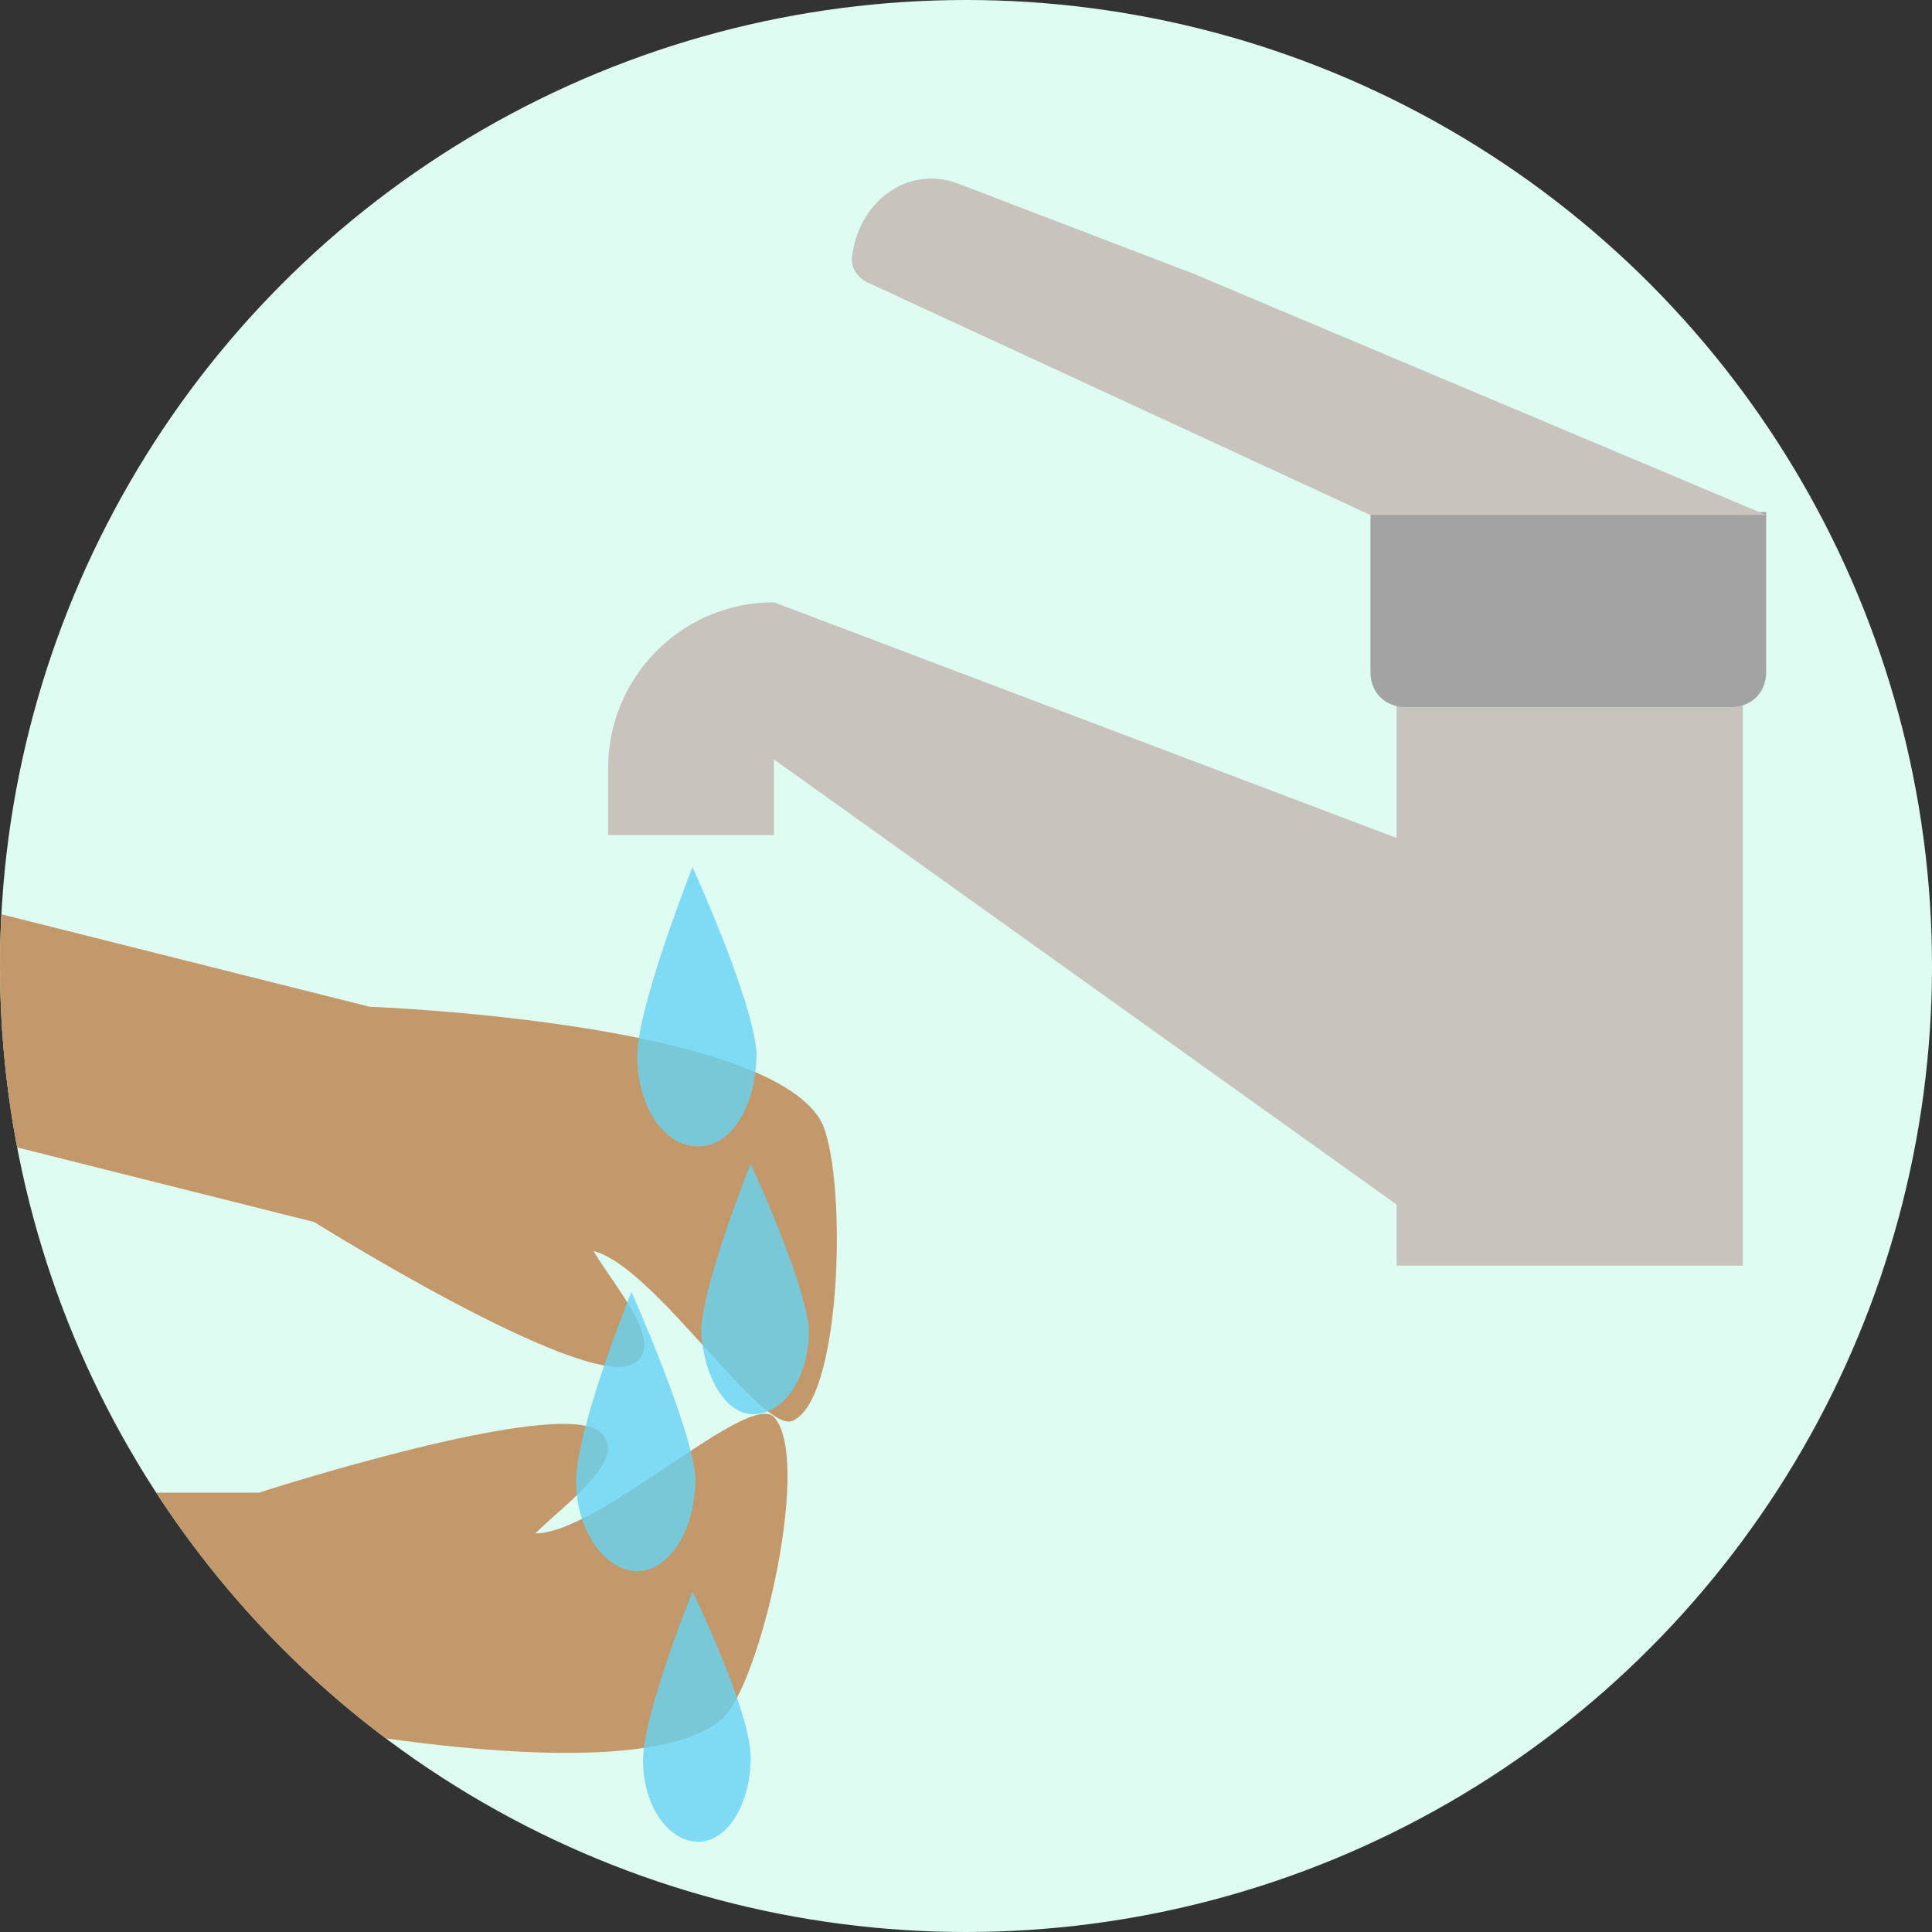 <?xml version="1.0" encoding="utf-8"?>
<!-- Generator: Adobe Illustrator 22.1.0, SVG Export Plug-In . SVG Version: 6.00 Build 0)  -->
<svg version="1.1" id="Layer_1" xmlns="http://www.w3.org/2000/svg" xmlns:xlink="http://www.w3.org/1999/xlink" x="0px" y="0px"
	 viewBox="0 0 66.4 66.4" style="enable-background:new 0 0 66.4 66.4;" xml:space="preserve">
<rect x="0" y="0" width="66.4" height="66.4" fill="#333333" stroke="none"/>
<style type="text/css">
	.st0{fill:#DEFCF2;}
	.st1{clip-path:url(#SVGID_2_);}
	.st2{fill:#C3996B;}
	.st3{fill:#C8C3BD;}
	.st4{fill:#A3A3A3;}
	.st5{opacity:0.8;fill-rule:evenodd;clip-rule:evenodd;fill:#67D3F4;}
</style>
<title>icon-bell</title>
<g>
	<circle class="st0" cx="33.2" cy="33.2" r="33.2"/>
	<g>
		<defs>
			<circle id="SVGID_1_" cx="33.2" cy="33.2" r="33.2"/>
		</defs>
		<clipPath id="SVGID_2_">
			<use xlink:href="#SVGID_1_"  style="overflow:visible;"/>
		</clipPath>
		<g class="st1">
			<path class="st2" d="M26.6,48.7c-0.9-0.9-6,4-8.2,4c1-1,3.3-2.6,2.2-3.5c-1.5-1.2-11.7,2.1-11.7,2.1v0l-22.2,0v7.6L8.9,59
				c0,0,13.1,2.8,16,0C26.2,57.6,27.9,50.1,26.6,48.7z"/>
			<path class="st2" d="M28.2,38.5c-2-3.4-15.5-3.9-15.5-3.9l-21.5-5.4l-1.9,7.4l21.5,5.4l0,0c0,0,9.1,5.7,10.9,4.9
				c1.3-0.6-0.6-2.7-1.3-3.9c2.1,0.5,5.9,6.5,6.9,5.8C29,47.9,29.1,40.1,28.2,38.5z"/>
			<g>
				<g>
					<path class="st3" d="M48,23.1v5.7l-21.4-8.1c-3.2,0-5.7,2.6-5.7,5.7v2.3h5.7v-2.6L48,41.4v2.1h11.9V23.1H48z"/>
					<path class="st4" d="M47.1,17.6h13.6v5.5c0,0.7-0.5,1.2-1.2,1.2H48.3c-0.7,0-1.2-0.5-1.2-1.2V17.6z"/>
					<path class="st3" d="M29.3,8.7L29.3,8.7c0.3-1.9,2-3,3.6-2.4L41,9.4l19.7,8.3H49c-0.1,0-3.5,0-1.9,0l-17.3-8
						C29.4,9.5,29.2,9.1,29.3,8.7z"/>
				</g>
				<g>
					<path class="st5" d="M27.8,45.7c0,1.6-0.8,2.8-1.8,2.9s-1.8-1.2-1.9-2.8c0-1.6,1.7-5.8,1.7-5.8S27.7,44.1,27.8,45.7z"/>
					<path class="st5" d="M26,36.2c0,1.7-0.8,3.2-2,3.2s-2.1-1.4-2.1-3.1c0-1.7,1.9-6.5,1.9-6.5S25.9,34.4,26,36.2z"/>
					<path class="st5" d="M25.8,60.4c0,1.6-0.8,2.9-1.8,2.9s-1.9-1.2-1.9-2.8c0-1.6,1.7-5.8,1.7-5.8S25.8,58.8,25.8,60.4z"/>
					<path class="st5" d="M23.9,50.8c0,1.8-0.9,3.2-2,3.2s-2.1-1.4-2.1-3.1c0-1.8,1.9-6.5,1.9-6.5S23.8,49.1,23.9,50.8z"/>
				</g>
			</g>
		</g>
	</g>
</g>
</svg>
